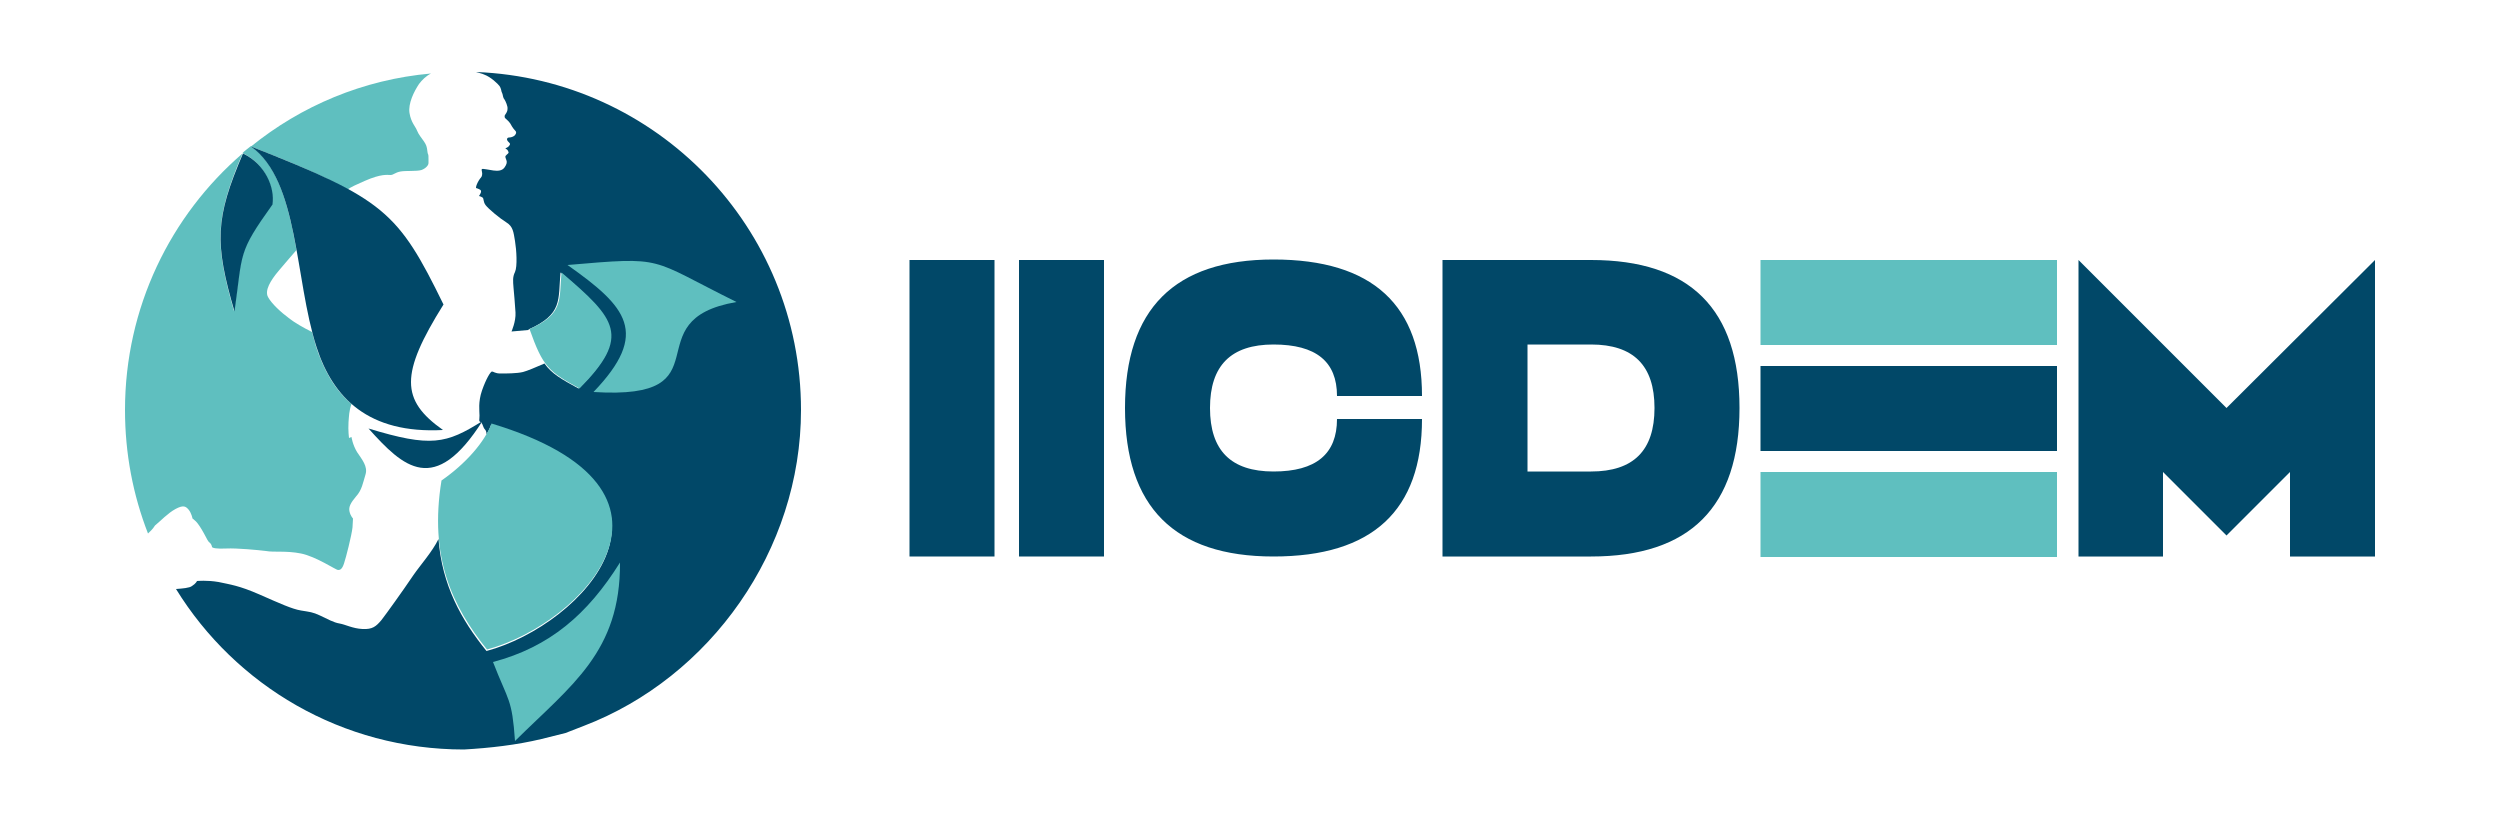 <?xml version="1.0" encoding="utf-8"?>
<!-- Generator: Adobe Illustrator 19.2.1, SVG Export Plug-In . SVG Version: 6.00 Build 0)  -->
<svg version="1.1" id="Capa_1" xmlns="http://www.w3.org/2000/svg" xmlns:xlink="http://www.w3.org/1999/xlink" x="0px" y="0px"
	 viewBox="0 0 500 164" style="enable-background:new 0 0 500 164;" xml:space="preserve">
<style type="text/css">
	.st0{fill-rule:evenodd;clip-rule:evenodd;fill:#5FBFBF;}
	.st1{fill-rule:evenodd;clip-rule:evenodd;fill:#014561;}
	.st2{fill-rule:evenodd;clip-rule:evenodd;fill:#014868;}
	.st3{fill:#014868;}
	.st4{fill:#5FBFBF;}
</style>
<g>
	<path class="st0" d="M50.2,29.3c10-8.1,22.4-13.4,36-14.6c-1,0.5-1.8,1.3-2.4,2.1c-1,1.5-2.2,3.9-1.9,5.8c0.3,1.9,1.2,2.7,1.5,3.5
		c0.3,0.8,1,1.6,1.4,2.2c0.4,0.6,0.5,0.9,0.6,1.4c0.1,0.5,0.1,1,0.2,1.1c0.1,0.2,0.1,0.5,0.1,1.1c0,0.1,0,0.7,0,0.7
		c0,0.5-0.6,1.1-1.4,1.4c-1,0.3-3.1,0.1-4.2,0.3c-1.1,0.2-1.4,0.7-2,0.7c-0.6,0-1.8-0.3-5.2,1.2c-1.6,0.7-2.7,1.2-3.4,1.7
		C65,35.3,58.9,32.7,50.2,29.3"/>
	<path class="st0" d="M29.6,106.7C26.6,99,25,90.7,25,82c0-20.5,9.1-38.9,23.5-51.3c-5.5,13-5.6,17.9-1.7,31.5
		c1.7-12,0.6-11.6,7.6-21.4c0.4-3.5-1.5-8.1-5.9-10.2c0.5-0.5,1.1-0.9,1.7-1.4c5.5,4,7.5,12,9.1,20.8c-1.2,1.4-2.6,3-3.6,4.2
		c-1.6,1.9-2.8,3.9-2.1,5.2c0.7,1.3,2.5,3,4.4,4.4c0.9,0.7,2.6,1.7,4.4,2.6c0.3,1,0.5,1.9,0.8,2.9c1.5,4.6,3.7,8.6,7.1,11.5
		c-0.5,1.4-0.5,2.4-0.6,3.7c-0.1,1.6,0.1,3.1,0.1,3.1l0.5-0.2c0,0,0.2,1.5,1.1,3c1,1.5,2.2,2.9,1.7,4.5c-0.5,1.6-0.7,3.1-1.9,4.4
		c-1.1,1.3-1.5,2.1-1.3,3c0.2,0.9,0.7,1.4,0.7,1.4s0,0.1-0.1,1.8c-0.2,1.7-1.3,6-1.7,7.2c-0.4,1.2-0.8,1.3-1.2,1.3
		c-0.4,0-4.4-2.7-7.4-3.3c-3-0.6-5.4-0.2-7-0.5c-1.6-0.2-5.9-0.6-7.9-0.5c-2,0.1-2.8-0.1-2.9-0.3c0-0.2-0.2-0.7-0.5-0.9
		c-0.3-0.2-0.5-0.7-1.1-1.8c-0.6-1.1-1.2-2-1.6-2.4c-0.4-0.4-0.7-0.6-0.7-0.6s-0.2-1.1-0.8-1.8c-0.6-0.7-1.1-0.9-2.6-0.1
		c-1.5,0.8-3,2.4-4.1,3.3C30.5,105.9,30,106.3,29.6,106.7"/>
	<path class="st1" d="M113.5,53c11.9,8.4,16.5,13.6,5.2,25.4c27.1,1.7,7.6-14.4,28.6-18C129.5,51.6,133.2,51.3,113.5,53"/>
	<path class="st1" d="M98.6,132.4c11.3-3,18.9-9.5,25.4-19.9c0.1,17.9-9.7,24.5-21,35.7C102.4,139.6,101.7,140.4,98.6,132.4"/>
	<path class="st2" d="M108.3,147.8l4.8-1.2l3.6-1.4c25.4-9.7,43.5-35.2,43.5-63.2c0-36.5-28.9-66.2-65-67.6c0.6,0.2,1.2,0.3,1.6,0.5
		c1.4,0.5,2.8,1.9,3.1,2.3c0.3,0.4,0.4,1.1,0.4,1.1s0.1,0.2,0.2,0.5c0.1,0.3,0.1,0.8,0.4,1.1c0.2,0.3,0.7,1.4,0.6,1.9
		c0,0.6-0.4,1-0.5,1.2c-0.1,0.1-0.1,0.4,0,0.6c0.1,0.1,0.8,0.7,0.9,0.9c0.2,0.2,0.3,0.5,0.5,0.8c0.2,0.3,0.4,0.6,0.7,0.9
		c0.3,0.3,0,0.8-0.3,1c-0.3,0.2-0.7,0.3-1,0.3c-0.3,0-0.4,0.2-0.4,0.4c0,0.2,0.3,0.5,0.5,0.7c0.2,0.2,0.1,0.3-0.1,0.6
		c-0.2,0.3-0.7,0.4-0.7,0.5c0,0.1,0.2,0.1,0.3,0.2c0.1,0.1,0.2,0.2,0.3,0.5c0.1,0.3-0.3,0.4-0.5,0.7c-0.3,0.2,0,0.6,0.1,1
		c0.1,0.3,0.1,0.7-0.4,1.4c-0.5,0.7-1.4,0.7-2.2,0.6c-0.8-0.1-2.1-0.4-2.3-0.3c-0.1,0.1-0.1,0.2,0,0.6c0.1,0.4,0,0.9-0.2,1.1
		c-0.2,0.2-0.6,0.8-0.8,1.3c-0.1,0.2-0.2,0.5-0.2,0.8c0.3,0.1,1,0.3,1,0.6c0.1,0.3-0.4,1-0.4,1s0.4,0.1,0.7,0.3
		c0.3,0.2,0.1,0.8,0.6,1.5c0.6,0.8,2.9,2.7,4.2,3.5c1.3,0.8,1.4,1.9,1.7,3.7c0.3,1.8,0.5,5.1,0,6.2c-0.5,1-0.4,1.8-0.3,3.1
		c0.1,1.3,0.3,3.1,0.4,5c0.1,1.8-0.8,3.8-0.8,3.8l3.4-0.3l0,0l0-0.1c6.9-3.1,5.9-5.9,6.4-11.4c10.9,9.4,14,12.8,3.6,23.2
		c-3.5-1.9-5.4-3-6.8-5c-1.6,0.7-3.5,1.5-4.3,1.7c-1.2,0.3-3.4,0.3-4.5,0.3c-1.1,0-1.4-0.4-1.7-0.4c-0.3,0-1.2,1.5-2,3.8
		c-0.8,2.3-0.5,4.1-0.5,5c0,0.9-0.2,1.1,0.2,1.3c0,0,0.1,0,0.1,0.1l0.2-0.1l-0.1,0.2c0.3,0.3,0.3,0.9,0.7,1.3c0.3,0.3,0.3,0.8,0.3,1
		c0.4-0.7,0.7-1.3,0.9-1.9c43.8,13.2,18.4,40-0.9,45.2c-5.1-6.3-8.9-13.2-9.6-22.4c-1.2,2.5-3.7,5.3-5,7.2c-2.3,3.4-5.4,7.7-6.4,9
		c-1.1,1.3-1.8,1.9-3.8,1.8c-2-0.1-3.4-0.9-4.6-1.1c-1.2-0.2-2.4-0.9-3.9-1.6c-1.5-0.7-2-0.7-3.8-1c-1.8-0.3-4.2-1.4-8.3-3.2
		c-4.1-1.8-5.9-2-8.2-2.5c-2.3-0.4-4.3-0.2-4.3-0.2s-0.2,0.5-1,1c-0.5,0.4-1.9,0.5-3.2,0.6c11.9,19.3,33.2,32.1,57.6,32.1
		C98,149.6,103.3,149,108.3,147.8"/>
	<path class="st0" d="M113.5,53c11.9,8.4,16.5,13.6,5.2,25.4c27.1,1.7,7.6-14.4,28.6-18C129.5,51.6,133.3,51.3,113.5,53"/>
	<path class="st0" d="M105.9,65.8c2.7,7.6,3.8,8.5,10,11.9c10.4-10.5,7.3-13.9-3.6-23.2C111.8,59.9,112.8,62.8,105.9,65.8"/>
	<path class="st0" d="M98.6,132.4c11.3-3,18.9-9.5,25.4-19.9c0.1,17.9-9.7,24.5-21,35.7C102.4,139.6,101.7,140.4,98.6,132.4"/>
	<path class="st0" d="M88.3,96.1c4.9-3.4,8.7-7.8,10-11.4c43.8,13.2,18.4,40-0.9,45.2C90.4,121.2,85.8,111.4,88.3,96.1"/>
	<path class="st2" d="M73.7,85.7c7,7.8,13.2,13.6,22.8-1.5C89.2,88.8,86.2,89.5,73.7,85.7"/>
	<path class="st2" d="M50.2,29.3c9.6,6.9,8.7,26.4,13.1,40.1C66.6,79.6,73.7,86.8,88.6,86c-8.5-6-8.6-11.2,0.1-25.1
		C79.6,42.3,76.9,39.8,50.2,29.3"/>
	<path class="st2" d="M48.6,30.7c4.4,2.1,6.4,6.7,5.9,10.2c-7,9.8-5.9,9.4-7.6,21.4C42.9,48.6,43,43.7,48.6,30.7"/>
	<polygon class="st3" points="415.7,111.3 415.7,52 445.3,81.6 475,52 475,111.3 458,111.3 458,94.4 445.3,107.1 432.6,94.4 
		432.6,111.3 	"/>
	<rect x="203.8" y="52" class="st3" width="17" height="59.3"/>
	<rect x="181.9" y="52" class="st3" width="17" height="59.3"/>
	<path class="st3" d="M318.2,68.9c8.5,0,12.7,4.2,12.7,12.7c0,8.5-4.2,12.7-12.7,12.7h-12.7V68.9H318.2z M288.5,52v59.3h29.7
		c19.8,0,29.7-9.9,29.7-29.7S338,52,318.2,52H288.5z"/>
	<rect x="352.1" y="73.2" class="st3" width="59.3" height="17"/>
	<rect x="352.1" y="94.4" class="st4" width="59.3" height="17"/>
	<rect x="352.1" y="52" class="st4" width="59.3" height="17"/>
	<path class="st3" d="M225,81.6c0-19.8,9.9-29.7,29.7-29.7s29.7,9.1,29.7,27.3h-17c0-6.9-4.2-10.3-12.7-10.3
		c-8.5,0-12.7,4.2-12.7,12.7c0,8.5,4.2,12.7,12.7,12.7c8.5,0,12.7-3.5,12.7-10.5h17c0,18.3-9.9,27.5-29.7,27.5S225,101.4,225,81.6"
		/>
</g>
</svg>
